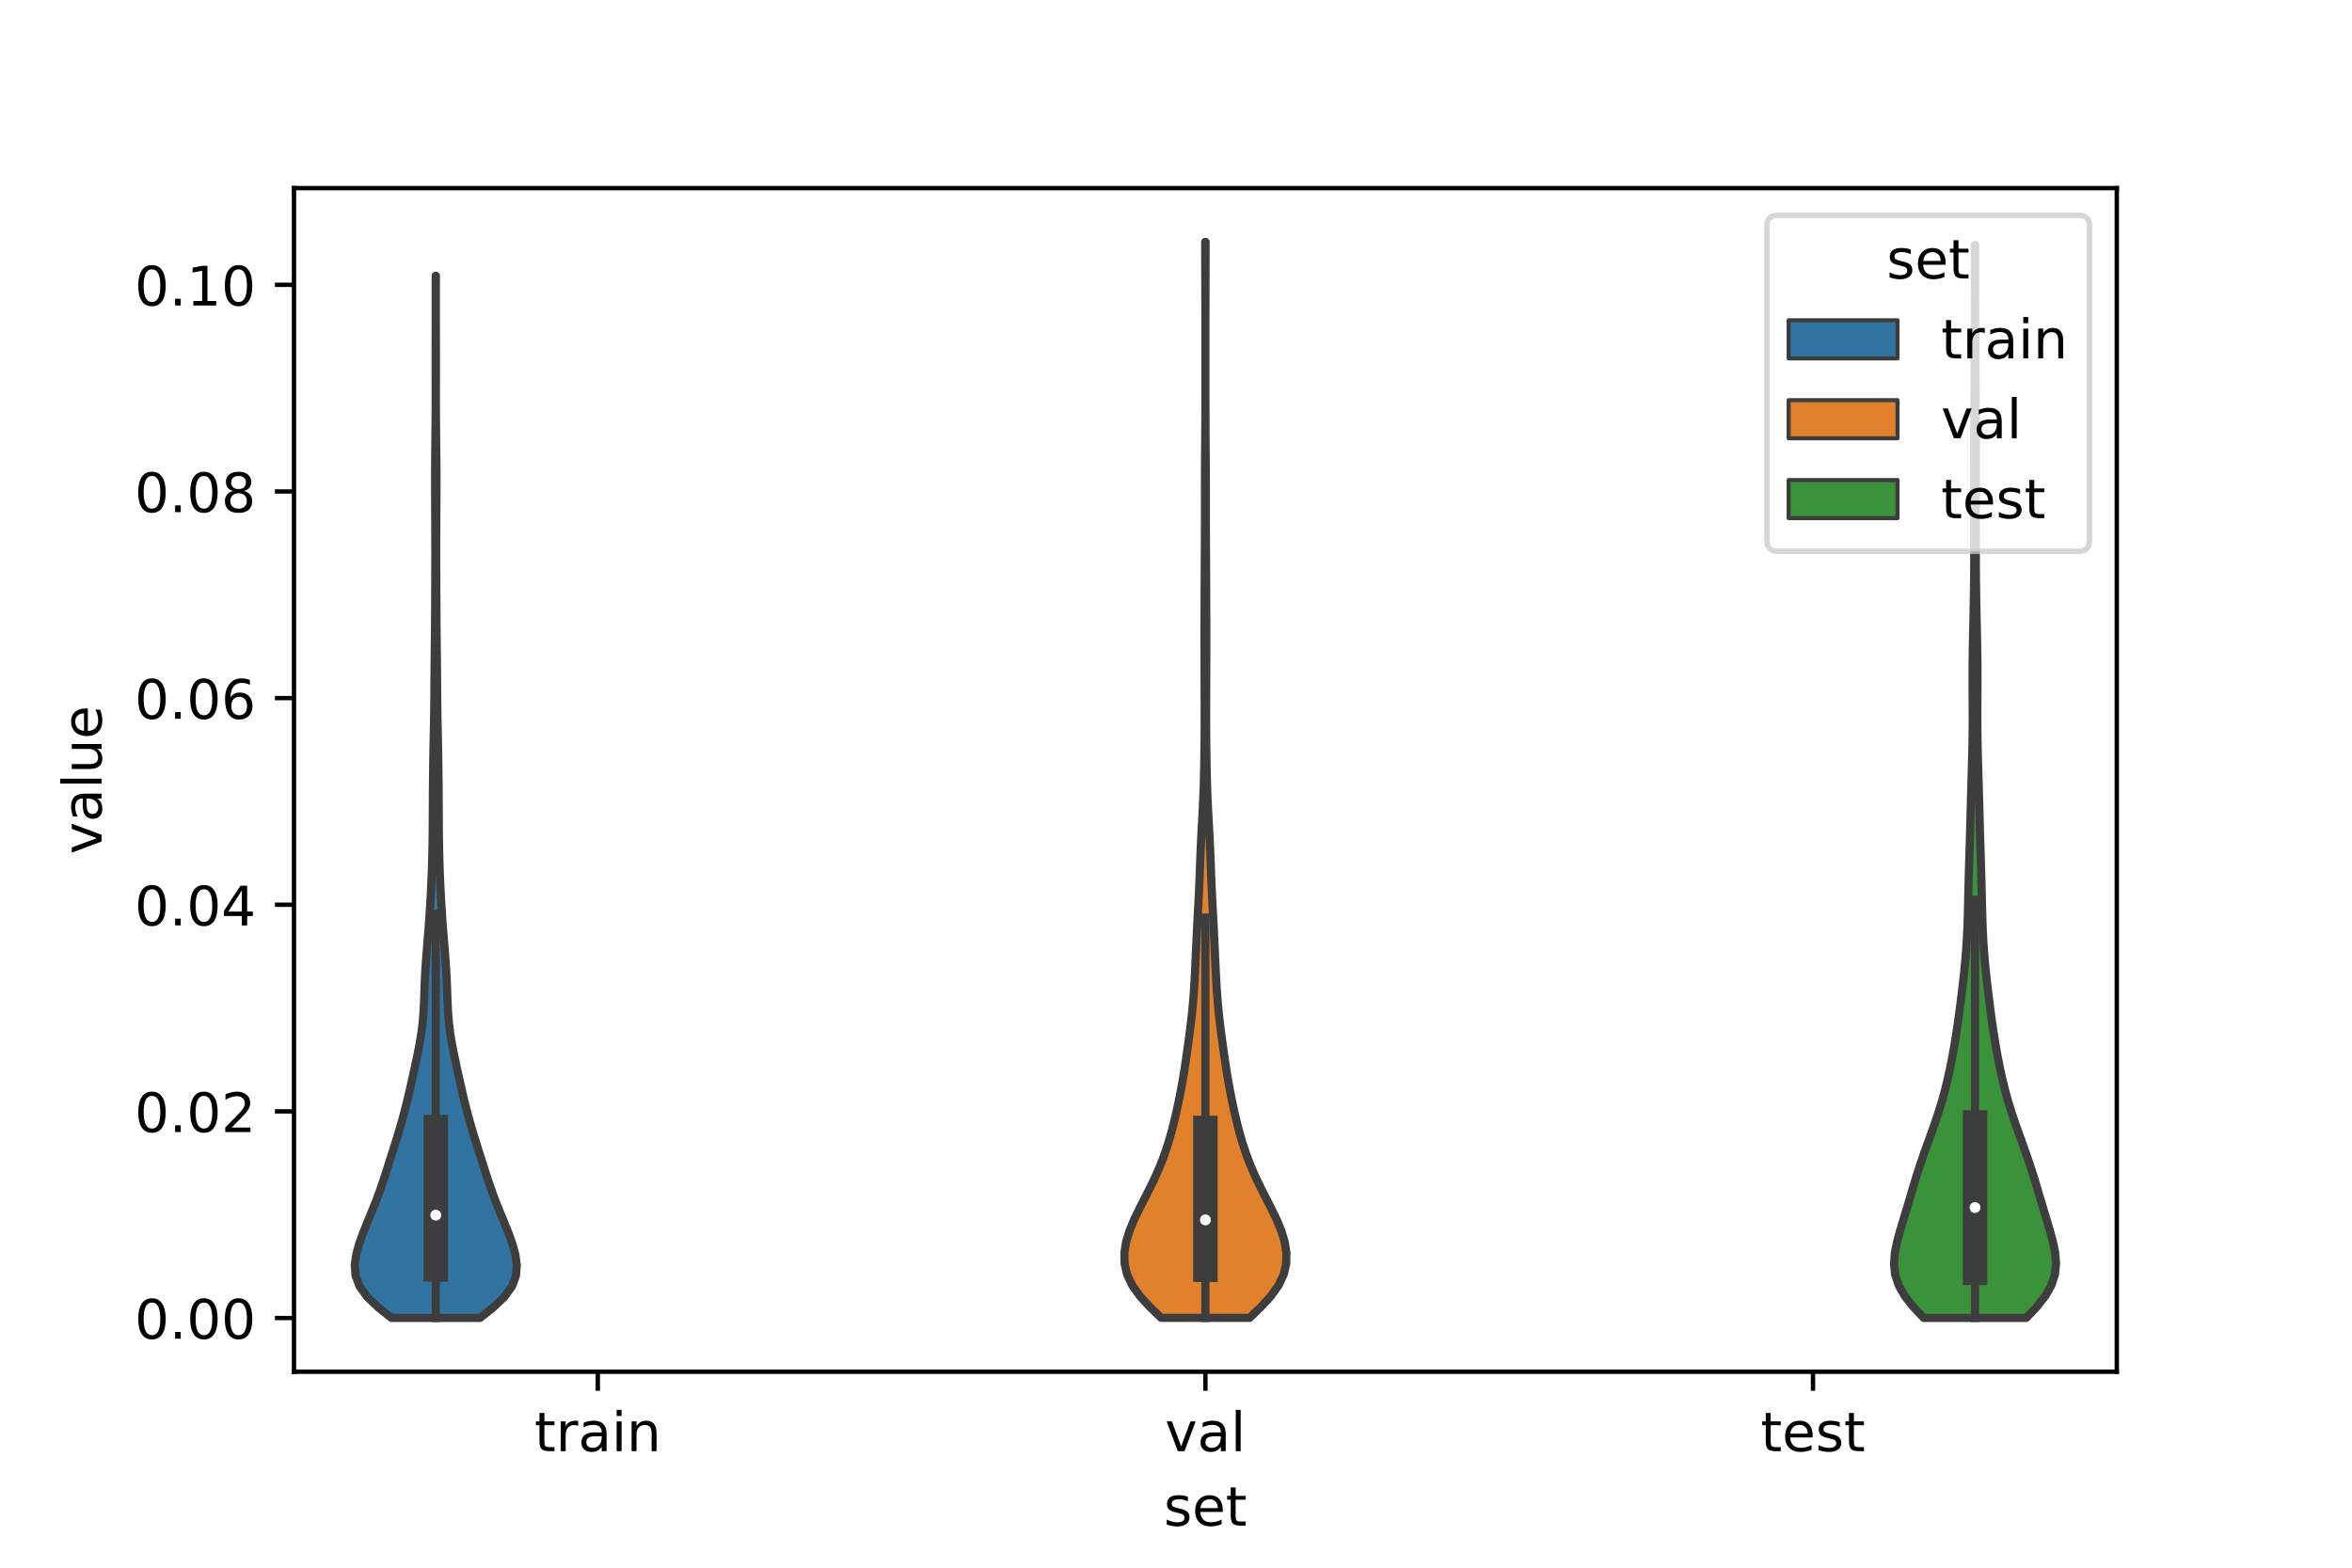 <?xml version="1.0" encoding="utf-8" standalone="no"?>
<!DOCTYPE svg PUBLIC "-//W3C//DTD SVG 1.1//EN"
  "http://www.w3.org/Graphics/SVG/1.1/DTD/svg11.dtd">
<!-- Created with matplotlib (https://matplotlib.org/) -->
<svg height="288pt" version="1.1" viewBox="0 0 432 288" width="432pt" xmlns="http://www.w3.org/2000/svg" xmlns:xlink="http://www.w3.org/1999/xlink">
 <defs>
  <style type="text/css">*{stroke-linecap:butt;stroke-linejoin:round;}</style>
 </defs>
 <g id="figure_1">
  <g id="patch_1">
   <path d="M 0 288 
L 432 288 
L 432 0 
L 0 0 
z
" style="fill:#ffffff;"/>
  </g>
  <g id="axes_1">
   <g id="patch_2">
    <path d="M 54 252 
L 388.8 252 
L 388.8 34.56 
L 54 34.56 
z
" style="fill:#ffffff;"/>
   </g>
   <g id="PolyCollection_1">
    <defs>
     <path d="M 88.178 -45.884 
L 71.902 -45.884 
L 69.477 -47.818 
L 67.447 -49.751 
L 66.046 -51.685 
L 65.317 -53.619 
L 65.16 -55.553 
L 65.416 -57.487 
L 65.942 -59.421 
L 66.632 -61.355 
L 67.409 -63.289 
L 68.212 -65.223 
L 68.991 -67.157 
L 69.714 -69.09 
L 70.379 -71.024 
L 71.006 -72.958 
L 71.621 -74.892 
L 72.237 -76.826 
L 72.847 -78.76 
L 73.432 -80.694 
L 73.981 -82.628 
L 74.491 -84.562 
L 74.966 -86.496 
L 75.414 -88.429 
L 75.845 -90.363 
L 76.269 -92.297 
L 76.68 -94.231 
L 77.06 -96.165 
L 77.38 -98.099 
L 77.621 -100.033 
L 77.78 -101.967 
L 77.879 -103.901 
L 77.949 -105.835 
L 78.023 -107.769 
L 78.121 -109.702 
L 78.249 -111.636 
L 78.399 -113.57 
L 78.559 -115.504 
L 78.715 -117.438 
L 78.858 -119.372 
L 78.984 -121.306 
L 79.096 -123.24 
L 79.195 -125.174 
L 79.28 -127.108 
L 79.35 -129.041 
L 79.404 -130.975 
L 79.443 -132.909 
L 79.467 -134.843 
L 79.482 -136.777 
L 79.492 -138.711 
L 79.502 -140.645 
L 79.514 -142.579 
L 79.531 -144.513 
L 79.553 -146.447 
L 79.581 -148.38 
L 79.614 -150.314 
L 79.653 -152.248 
L 79.693 -154.182 
L 79.73 -156.116 
L 79.759 -158.05 
L 79.779 -159.984 
L 79.794 -161.918 
L 79.807 -163.852 
L 79.824 -165.786 
L 79.845 -167.719 
L 79.867 -169.653 
L 79.888 -171.587 
L 79.905 -173.521 
L 79.918 -175.455 
L 79.929 -177.389 
L 79.939 -179.323 
L 79.948 -181.257 
L 79.955 -183.191 
L 79.96 -185.125 
L 79.96 -187.059 
L 79.957 -188.992 
L 79.95 -190.926 
L 79.941 -192.86 
L 79.931 -194.794 
L 79.921 -196.728 
L 79.915 -198.662 
L 79.916 -200.596 
L 79.924 -202.53 
L 79.939 -204.464 
L 79.96 -206.398 
L 79.981 -208.331 
L 79.999 -210.265 
L 80.012 -212.199 
L 80.018 -214.133 
L 80.018 -216.067 
L 80.015 -218.001 
L 80.011 -219.935 
L 80.01 -221.869 
L 80.012 -223.803 
L 80.017 -225.737 
L 80.023 -227.67 
L 80.027 -229.604 
L 80.028 -231.538 
L 80.027 -233.472 
L 80.025 -235.406 
L 80.025 -237.34 
L 80.055 -237.34 
L 80.055 -237.34 
L 80.055 -235.406 
L 80.053 -233.472 
L 80.052 -231.538 
L 80.053 -229.604 
L 80.057 -227.67 
L 80.063 -225.737 
L 80.068 -223.803 
L 80.07 -221.869 
L 80.069 -219.935 
L 80.065 -218.001 
L 80.062 -216.067 
L 80.062 -214.133 
L 80.068 -212.199 
L 80.081 -210.265 
L 80.099 -208.331 
L 80.12 -206.398 
L 80.141 -204.464 
L 80.156 -202.53 
L 80.164 -200.596 
L 80.165 -198.662 
L 80.159 -196.728 
L 80.149 -194.794 
L 80.139 -192.86 
L 80.13 -190.926 
L 80.123 -188.992 
L 80.12 -187.059 
L 80.12 -185.125 
L 80.125 -183.191 
L 80.132 -181.257 
L 80.141 -179.323 
L 80.151 -177.389 
L 80.162 -175.455 
L 80.175 -173.521 
L 80.192 -171.587 
L 80.213 -169.653 
L 80.235 -167.719 
L 80.256 -165.786 
L 80.273 -163.852 
L 80.286 -161.918 
L 80.301 -159.984 
L 80.321 -158.05 
L 80.35 -156.116 
L 80.387 -154.182 
L 80.427 -152.248 
L 80.466 -150.314 
L 80.499 -148.38 
L 80.527 -146.447 
L 80.549 -144.513 
L 80.566 -142.579 
L 80.578 -140.645 
L 80.588 -138.711 
L 80.598 -136.777 
L 80.613 -134.843 
L 80.637 -132.909 
L 80.676 -130.975 
L 80.73 -129.041 
L 80.8 -127.108 
L 80.885 -125.174 
L 80.984 -123.24 
L 81.096 -121.306 
L 81.222 -119.372 
L 81.365 -117.438 
L 81.521 -115.504 
L 81.681 -113.57 
L 81.831 -111.636 
L 81.959 -109.702 
L 82.057 -107.769 
L 82.131 -105.835 
L 82.201 -103.901 
L 82.3 -101.967 
L 82.459 -100.033 
L 82.7 -98.099 
L 83.02 -96.165 
L 83.4 -94.231 
L 83.811 -92.297 
L 84.235 -90.363 
L 84.666 -88.429 
L 85.114 -86.496 
L 85.589 -84.562 
L 86.099 -82.628 
L 86.648 -80.694 
L 87.233 -78.76 
L 87.843 -76.826 
L 88.459 -74.892 
L 89.074 -72.958 
L 89.701 -71.024 
L 90.366 -69.09 
L 91.089 -67.157 
L 91.868 -65.223 
L 92.671 -63.289 
L 93.448 -61.355 
L 94.138 -59.421 
L 94.664 -57.487 
L 94.92 -55.553 
L 94.763 -53.619 
L 94.034 -51.685 
L 92.633 -49.751 
L 90.603 -47.818 
L 88.178 -45.884 
z
" id="m4bbeefe961" style="stroke:#3d3d3d;stroke-width:1.5;"/>
    </defs>
    <g clip-path="url(#p2784a47e2c)">
     <use style="fill:#3274a1;stroke:#3d3d3d;stroke-width:1.5;" x="0" xlink:href="#m4bbeefe961" y="288"/>
    </g>
   </g>
   <g id="PolyCollection_2">
    <defs>
     <path d="M 229.523 -45.897 
L 213.277 -45.897 
L 211.205 -47.893 
L 209.374 -49.89 
L 207.95 -51.887 
L 207.011 -53.883 
L 206.552 -55.88 
L 206.52 -57.876 
L 206.844 -59.873 
L 207.452 -61.869 
L 208.274 -63.866 
L 209.233 -65.862 
L 210.253 -67.859 
L 211.267 -69.856 
L 212.223 -71.852 
L 213.091 -73.849 
L 213.859 -75.845 
L 214.529 -77.842 
L 215.113 -79.838 
L 215.63 -81.835 
L 216.098 -83.832 
L 216.527 -85.828 
L 216.921 -87.825 
L 217.278 -89.821 
L 217.602 -91.818 
L 217.901 -93.814 
L 218.183 -95.811 
L 218.454 -97.807 
L 218.707 -99.804 
L 218.935 -101.801 
L 219.128 -103.797 
L 219.284 -105.794 
L 219.408 -107.79 
L 219.508 -109.787 
L 219.598 -111.783 
L 219.688 -113.78 
L 219.782 -115.776 
L 219.884 -117.773 
L 219.991 -119.77 
L 220.098 -121.766 
L 220.198 -123.763 
L 220.288 -125.759 
L 220.366 -127.756 
L 220.44 -129.752 
L 220.519 -131.749 
L 220.61 -133.746 
L 220.716 -135.742 
L 220.828 -137.739 
L 220.934 -139.735 
L 221.025 -141.732 
L 221.097 -143.728 
L 221.15 -145.725 
L 221.19 -147.721 
L 221.22 -149.718 
L 221.243 -151.715 
L 221.258 -153.711 
L 221.265 -155.708 
L 221.264 -157.704 
L 221.259 -159.701 
L 221.252 -161.697 
L 221.246 -163.694 
L 221.242 -165.69 
L 221.238 -167.687 
L 221.235 -169.684 
L 221.234 -171.68 
L 221.237 -173.677 
L 221.243 -175.673 
L 221.251 -177.67 
L 221.259 -179.666 
L 221.268 -181.663 
L 221.277 -183.66 
L 221.287 -185.656 
L 221.299 -187.653 
L 221.31 -189.649 
L 221.318 -191.646 
L 221.321 -193.642 
L 221.32 -195.639 
L 221.318 -197.635 
L 221.32 -199.632 
L 221.326 -201.629 
L 221.338 -203.625 
L 221.353 -205.622 
L 221.368 -207.618 
L 221.38 -209.615 
L 221.389 -211.611 
L 221.395 -213.608 
L 221.398 -215.605 
L 221.399 -217.601 
L 221.4 -219.598 
L 221.4 -221.594 
L 221.4 -223.591 
L 221.4 -225.587 
L 221.399 -227.584 
L 221.397 -229.58 
L 221.395 -231.577 
L 221.39 -233.574 
L 221.384 -235.57 
L 221.377 -237.567 
L 221.37 -239.563 
L 221.364 -241.56 
L 221.362 -243.556 
L 221.438 -243.556 
L 221.438 -243.556 
L 221.436 -241.56 
L 221.43 -239.563 
L 221.423 -237.567 
L 221.416 -235.57 
L 221.41 -233.574 
L 221.405 -231.577 
L 221.403 -229.58 
L 221.401 -227.584 
L 221.4 -225.587 
L 221.4 -223.591 
L 221.4 -221.594 
L 221.4 -219.598 
L 221.401 -217.601 
L 221.402 -215.605 
L 221.405 -213.608 
L 221.411 -211.611 
L 221.42 -209.615 
L 221.432 -207.618 
L 221.447 -205.622 
L 221.462 -203.625 
L 221.474 -201.629 
L 221.48 -199.632 
L 221.482 -197.635 
L 221.48 -195.639 
L 221.479 -193.642 
L 221.482 -191.646 
L 221.49 -189.649 
L 221.501 -187.653 
L 221.513 -185.656 
L 221.523 -183.66 
L 221.532 -181.663 
L 221.541 -179.666 
L 221.549 -177.67 
L 221.557 -175.673 
L 221.563 -173.677 
L 221.566 -171.68 
L 221.565 -169.684 
L 221.562 -167.687 
L 221.558 -165.69 
L 221.554 -163.694 
L 221.548 -161.697 
L 221.541 -159.701 
L 221.536 -157.704 
L 221.535 -155.708 
L 221.542 -153.711 
L 221.557 -151.715 
L 221.58 -149.718 
L 221.61 -147.721 
L 221.65 -145.725 
L 221.703 -143.728 
L 221.775 -141.732 
L 221.866 -139.735 
L 221.972 -137.739 
L 222.084 -135.742 
L 222.19 -133.746 
L 222.281 -131.749 
L 222.36 -129.752 
L 222.434 -127.756 
L 222.512 -125.759 
L 222.602 -123.763 
L 222.702 -121.766 
L 222.809 -119.77 
L 222.916 -117.773 
L 223.018 -115.776 
L 223.112 -113.78 
L 223.202 -111.783 
L 223.292 -109.787 
L 223.392 -107.79 
L 223.516 -105.794 
L 223.672 -103.797 
L 223.865 -101.801 
L 224.093 -99.804 
L 224.346 -97.807 
L 224.617 -95.811 
L 224.899 -93.814 
L 225.198 -91.818 
L 225.522 -89.821 
L 225.879 -87.825 
L 226.273 -85.828 
L 226.702 -83.832 
L 227.17 -81.835 
L 227.687 -79.838 
L 228.271 -77.842 
L 228.941 -75.845 
L 229.709 -73.849 
L 230.577 -71.852 
L 231.533 -69.856 
L 232.547 -67.859 
L 233.567 -65.862 
L 234.526 -63.866 
L 235.348 -61.869 
L 235.956 -59.873 
L 236.28 -57.876 
L 236.248 -55.88 
L 235.789 -53.883 
L 234.85 -51.887 
L 233.426 -49.89 
L 231.595 -47.893 
L 229.523 -45.897 
z
" id="mb37730d04a" style="stroke:#3d3d3d;stroke-width:1.5;"/>
    </defs>
    <g clip-path="url(#p2784a47e2c)">
     <use style="fill:#e1812c;stroke:#3d3d3d;stroke-width:1.5;" x="0" xlink:href="#mb37730d04a" y="288"/>
    </g>
   </g>
   <g id="PolyCollection_3">
    <defs>
     <path d="M 372.188 -45.888 
L 353.332 -45.888 
L 351.454 -47.88 
L 349.88 -49.871 
L 348.741 -51.862 
L 348.085 -53.853 
L 347.88 -55.844 
L 348.035 -57.836 
L 348.436 -59.827 
L 348.974 -61.818 
L 349.568 -63.809 
L 350.17 -65.8 
L 350.763 -67.792 
L 351.353 -69.783 
L 351.958 -71.774 
L 352.594 -73.765 
L 353.271 -75.756 
L 353.98 -77.747 
L 354.702 -79.739 
L 355.409 -81.73 
L 356.075 -83.721 
L 356.685 -85.712 
L 357.233 -87.703 
L 357.723 -89.695 
L 358.161 -91.686 
L 358.558 -93.677 
L 358.917 -95.668 
L 359.244 -97.659 
L 359.544 -99.651 
L 359.822 -101.642 
L 360.083 -103.633 
L 360.331 -105.624 
L 360.565 -107.615 
L 360.782 -109.606 
L 360.975 -111.598 
L 361.137 -113.589 
L 361.264 -115.58 
L 361.358 -117.571 
L 361.425 -119.562 
L 361.477 -121.554 
L 361.522 -123.545 
L 361.569 -125.536 
L 361.622 -127.527 
L 361.681 -129.518 
L 361.743 -131.51 
L 361.804 -133.501 
L 361.861 -135.492 
L 361.915 -137.483 
L 361.968 -139.474 
L 362.021 -141.465 
L 362.077 -143.457 
L 362.136 -145.448 
L 362.195 -147.439 
L 362.249 -149.43 
L 362.292 -151.421 
L 362.321 -153.413 
L 362.334 -155.404 
L 362.332 -157.395 
L 362.323 -159.386 
L 362.312 -161.377 
L 362.307 -163.369 
L 362.314 -165.36 
L 362.333 -167.351 
L 362.363 -169.342 
L 362.402 -171.333 
L 362.445 -173.324 
L 362.488 -175.316 
L 362.527 -177.307 
L 362.56 -179.298 
L 362.585 -181.289 
L 362.603 -183.28 
L 362.613 -185.272 
L 362.617 -187.263 
L 362.617 -189.254 
L 362.616 -191.245 
L 362.614 -193.236 
L 362.613 -195.228 
L 362.612 -197.219 
L 362.612 -199.21 
L 362.612 -201.201 
L 362.614 -203.192 
L 362.616 -205.183 
L 362.621 -207.175 
L 362.627 -209.166 
L 362.634 -211.157 
L 362.643 -213.148 
L 362.653 -215.139 
L 362.664 -217.131 
L 362.673 -219.122 
L 362.682 -221.113 
L 362.69 -223.104 
L 362.697 -225.095 
L 362.704 -227.087 
L 362.71 -229.078 
L 362.715 -231.069 
L 362.719 -233.06 
L 362.721 -235.051 
L 362.721 -237.042 
L 362.72 -239.034 
L 362.72 -241.025 
L 362.72 -243.016 
L 362.8 -243.016 
L 362.8 -243.016 
L 362.8 -241.025 
L 362.8 -239.034 
L 362.799 -237.042 
L 362.799 -235.051 
L 362.801 -233.06 
L 362.805 -231.069 
L 362.81 -229.078 
L 362.816 -227.087 
L 362.823 -225.095 
L 362.83 -223.104 
L 362.838 -221.113 
L 362.847 -219.122 
L 362.856 -217.131 
L 362.867 -215.139 
L 362.877 -213.148 
L 362.886 -211.157 
L 362.893 -209.166 
L 362.899 -207.175 
L 362.904 -205.183 
L 362.906 -203.192 
L 362.908 -201.201 
L 362.908 -199.21 
L 362.908 -197.219 
L 362.907 -195.228 
L 362.906 -193.236 
L 362.904 -191.245 
L 362.903 -189.254 
L 362.903 -187.263 
L 362.907 -185.272 
L 362.917 -183.28 
L 362.935 -181.289 
L 362.96 -179.298 
L 362.993 -177.307 
L 363.032 -175.316 
L 363.075 -173.324 
L 363.118 -171.333 
L 363.157 -169.342 
L 363.187 -167.351 
L 363.206 -165.36 
L 363.213 -163.369 
L 363.208 -161.377 
L 363.197 -159.386 
L 363.188 -157.395 
L 363.186 -155.404 
L 363.199 -153.413 
L 363.228 -151.421 
L 363.271 -149.43 
L 363.325 -147.439 
L 363.384 -145.448 
L 363.443 -143.457 
L 363.499 -141.465 
L 363.552 -139.474 
L 363.605 -137.483 
L 363.659 -135.492 
L 363.716 -133.501 
L 363.777 -131.51 
L 363.839 -129.518 
L 363.898 -127.527 
L 363.951 -125.536 
L 363.998 -123.545 
L 364.043 -121.554 
L 364.095 -119.562 
L 364.162 -117.571 
L 364.256 -115.58 
L 364.383 -113.589 
L 364.545 -111.598 
L 364.738 -109.606 
L 364.955 -107.615 
L 365.189 -105.624 
L 365.437 -103.633 
L 365.698 -101.642 
L 365.976 -99.651 
L 366.276 -97.659 
L 366.603 -95.668 
L 366.962 -93.677 
L 367.359 -91.686 
L 367.797 -89.695 
L 368.287 -87.703 
L 368.835 -85.712 
L 369.445 -83.721 
L 370.111 -81.73 
L 370.818 -79.739 
L 371.54 -77.747 
L 372.249 -75.756 
L 372.926 -73.765 
L 373.562 -71.774 
L 374.167 -69.783 
L 374.757 -67.792 
L 375.35 -65.8 
L 375.952 -63.809 
L 376.546 -61.818 
L 377.084 -59.827 
L 377.485 -57.836 
L 377.64 -55.844 
L 377.435 -53.853 
L 376.779 -51.862 
L 375.64 -49.871 
L 374.066 -47.88 
L 372.188 -45.888 
z
" id="mb6bac137f9" style="stroke:#3d3d3d;stroke-width:1.5;"/>
    </defs>
    <g clip-path="url(#p2784a47e2c)">
     <use style="fill:#3a923a;stroke:#3d3d3d;stroke-width:1.5;" x="0" xlink:href="#mb6bac137f9" y="288"/>
    </g>
   </g>
   <g id="patch_3">
    <path clip-path="url(#p2784a47e2c)" d="M 109.8 242.131 
L 109.8 242.131 
L 109.8 242.131 
L 109.8 242.131 
z
" style="fill:#3274a1;stroke:#3d3d3d;stroke-linejoin:miter;stroke-width:0.75;"/>
   </g>
   <g id="patch_4">
    <path clip-path="url(#p2784a47e2c)" d="M 109.8 242.131 
L 109.8 242.131 
L 109.8 242.131 
L 109.8 242.131 
z
" style="fill:#e1812c;stroke:#3d3d3d;stroke-linejoin:miter;stroke-width:0.75;"/>
   </g>
   <g id="patch_5">
    <path clip-path="url(#p2784a47e2c)" d="M 109.8 242.131 
L 109.8 242.131 
L 109.8 242.131 
L 109.8 242.131 
z
" style="fill:#3a923a;stroke:#3d3d3d;stroke-linejoin:miter;stroke-width:0.75;"/>
   </g>
   <g id="matplotlib.axis_1">
    <g id="xtick_1">
     <g id="line2d_1">
      <defs>
       <path d="M 0 0 
L 0 3.5 
" id="mf80401d9de" style="stroke:#000000;stroke-width:0.8;"/>
      </defs>
      <g>
       <use style="stroke:#000000;stroke-width:0.8;" x="109.8" xlink:href="#mf80401d9de" y="252"/>
      </g>
     </g>
     <g id="text_1">
      <!-- train -->
      <g transform="translate(98.162 266.598)scale(0.1 -0.1)">
       <defs>
        <path d="M 18.312 70.219 
L 18.312 54.688 
L 36.812 54.688 
L 36.812 47.703 
L 18.312 47.703 
L 18.312 18.016 
Q 18.312 11.328 20.141 9.422 
Q 21.969 7.516 27.594 7.516 
L 36.812 7.516 
L 36.812 0 
L 27.594 0 
Q 17.188 0 13.234 3.875 
Q 9.281 7.766 9.281 18.016 
L 9.281 47.703 
L 2.688 47.703 
L 2.688 54.688 
L 9.281 54.688 
L 9.281 70.219 
z
" id="DejaVuSans-116"/>
        <path d="M 41.109 46.297 
Q 39.594 47.172 37.812 47.578 
Q 36.031 48 33.891 48 
Q 26.266 48 22.188 43.047 
Q 18.109 38.094 18.109 28.812 
L 18.109 0 
L 9.078 0 
L 9.078 54.688 
L 18.109 54.688 
L 18.109 46.188 
Q 20.953 51.172 25.484 53.578 
Q 30.031 56 36.531 56 
Q 37.453 56 38.578 55.875 
Q 39.703 55.766 41.062 55.516 
z
" id="DejaVuSans-114"/>
        <path d="M 34.281 27.484 
Q 23.391 27.484 19.188 25 
Q 14.984 22.516 14.984 16.5 
Q 14.984 11.719 18.141 8.906 
Q 21.297 6.109 26.703 6.109 
Q 34.188 6.109 38.703 11.406 
Q 43.219 16.703 43.219 25.484 
L 43.219 27.484 
z
M 52.203 31.203 
L 52.203 0 
L 43.219 0 
L 43.219 8.297 
Q 40.141 3.328 35.547 0.953 
Q 30.953 -1.422 24.312 -1.422 
Q 15.922 -1.422 10.953 3.297 
Q 6 8.016 6 15.922 
Q 6 25.141 12.172 29.828 
Q 18.359 34.516 30.609 34.516 
L 43.219 34.516 
L 43.219 35.406 
Q 43.219 41.609 39.141 45 
Q 35.062 48.391 27.688 48.391 
Q 23 48.391 18.547 47.266 
Q 14.109 46.141 10.016 43.891 
L 10.016 52.203 
Q 14.938 54.109 19.578 55.047 
Q 24.219 56 28.609 56 
Q 40.484 56 46.344 49.844 
Q 52.203 43.703 52.203 31.203 
z
" id="DejaVuSans-97"/>
        <path d="M 9.422 54.688 
L 18.406 54.688 
L 18.406 0 
L 9.422 0 
z
M 9.422 75.984 
L 18.406 75.984 
L 18.406 64.594 
L 9.422 64.594 
z
" id="DejaVuSans-105"/>
        <path d="M 54.891 33.016 
L 54.891 0 
L 45.906 0 
L 45.906 32.719 
Q 45.906 40.484 42.875 44.328 
Q 39.844 48.188 33.797 48.188 
Q 26.516 48.188 22.312 43.547 
Q 18.109 38.922 18.109 30.906 
L 18.109 0 
L 9.078 0 
L 9.078 54.688 
L 18.109 54.688 
L 18.109 46.188 
Q 21.344 51.125 25.703 53.562 
Q 30.078 56 35.797 56 
Q 45.219 56 50.047 50.172 
Q 54.891 44.344 54.891 33.016 
z
" id="DejaVuSans-110"/>
       </defs>
       <use xlink:href="#DejaVuSans-116"/>
       <use x="39.209" xlink:href="#DejaVuSans-114"/>
       <use x="80.322" xlink:href="#DejaVuSans-97"/>
       <use x="141.602" xlink:href="#DejaVuSans-105"/>
       <use x="169.385" xlink:href="#DejaVuSans-110"/>
      </g>
     </g>
    </g>
    <g id="xtick_2">
     <g id="line2d_2">
      <g>
       <use style="stroke:#000000;stroke-width:0.8;" x="221.4" xlink:href="#mf80401d9de" y="252"/>
      </g>
     </g>
     <g id="text_2">
      <!-- val -->
      <g transform="translate(213.988 266.598)scale(0.1 -0.1)">
       <defs>
        <path d="M 2.984 54.688 
L 12.5 54.688 
L 29.594 8.797 
L 46.688 54.688 
L 56.203 54.688 
L 35.688 0 
L 23.484 0 
z
" id="DejaVuSans-118"/>
        <path d="M 9.422 75.984 
L 18.406 75.984 
L 18.406 0 
L 9.422 0 
z
" id="DejaVuSans-108"/>
       </defs>
       <use xlink:href="#DejaVuSans-118"/>
       <use x="59.18" xlink:href="#DejaVuSans-97"/>
       <use x="120.459" xlink:href="#DejaVuSans-108"/>
      </g>
     </g>
    </g>
    <g id="xtick_3">
     <g id="line2d_3">
      <g>
       <use style="stroke:#000000;stroke-width:0.8;" x="333" xlink:href="#mf80401d9de" y="252"/>
      </g>
     </g>
     <g id="text_3">
      <!-- test -->
      <g transform="translate(323.398 266.598)scale(0.1 -0.1)">
       <defs>
        <path d="M 56.203 29.594 
L 56.203 25.203 
L 14.891 25.203 
Q 15.484 15.922 20.484 11.062 
Q 25.484 6.203 34.422 6.203 
Q 39.594 6.203 44.453 7.469 
Q 49.312 8.734 54.109 11.281 
L 54.109 2.781 
Q 49.266 0.734 44.188 -0.344 
Q 39.109 -1.422 33.891 -1.422 
Q 20.797 -1.422 13.156 6.188 
Q 5.516 13.812 5.516 26.812 
Q 5.516 40.234 12.766 48.109 
Q 20.016 56 32.328 56 
Q 43.359 56 49.781 48.891 
Q 56.203 41.797 56.203 29.594 
z
M 47.219 32.234 
Q 47.125 39.594 43.094 43.984 
Q 39.062 48.391 32.422 48.391 
Q 24.906 48.391 20.391 44.141 
Q 15.875 39.891 15.188 32.172 
z
" id="DejaVuSans-101"/>
        <path d="M 44.281 53.078 
L 44.281 44.578 
Q 40.484 46.531 36.375 47.5 
Q 32.281 48.484 27.875 48.484 
Q 21.188 48.484 17.844 46.438 
Q 14.5 44.391 14.5 40.281 
Q 14.5 37.156 16.891 35.375 
Q 19.281 33.594 26.516 31.984 
L 29.594 31.297 
Q 39.156 29.25 43.188 25.516 
Q 47.219 21.781 47.219 15.094 
Q 47.219 7.469 41.188 3.016 
Q 35.156 -1.422 24.609 -1.422 
Q 20.219 -1.422 15.453 -0.562 
Q 10.688 0.297 5.422 2 
L 5.422 11.281 
Q 10.406 8.688 15.234 7.391 
Q 20.062 6.109 24.812 6.109 
Q 31.156 6.109 34.562 8.281 
Q 37.984 10.453 37.984 14.406 
Q 37.984 18.062 35.516 20.016 
Q 33.062 21.969 24.703 23.781 
L 21.578 24.516 
Q 13.234 26.266 9.516 29.906 
Q 5.812 33.547 5.812 39.891 
Q 5.812 47.609 11.281 51.797 
Q 16.75 56 26.812 56 
Q 31.781 56 36.172 55.266 
Q 40.578 54.547 44.281 53.078 
z
" id="DejaVuSans-115"/>
       </defs>
       <use xlink:href="#DejaVuSans-116"/>
       <use x="39.209" xlink:href="#DejaVuSans-101"/>
       <use x="100.732" xlink:href="#DejaVuSans-115"/>
       <use x="152.832" xlink:href="#DejaVuSans-116"/>
      </g>
     </g>
    </g>
    <g id="text_4">
     <!-- set -->
     <g transform="translate(213.759 280.277)scale(0.1 -0.1)">
      <use xlink:href="#DejaVuSans-115"/>
      <use x="52.1" xlink:href="#DejaVuSans-101"/>
      <use x="113.623" xlink:href="#DejaVuSans-116"/>
     </g>
    </g>
   </g>
   <g id="matplotlib.axis_2">
    <g id="ytick_1">
     <g id="line2d_4">
      <defs>
       <path d="M 0 0 
L -3.5 0 
" id="m112b80d573" style="stroke:#000000;stroke-width:0.8;"/>
      </defs>
      <g>
       <use style="stroke:#000000;stroke-width:0.8;" x="54" xlink:href="#m112b80d573" y="242.131"/>
      </g>
     </g>
     <g id="text_5">
      <!-- 0.00 -->
      <g transform="translate(24.734 245.93)scale(0.1 -0.1)">
       <defs>
        <path d="M 31.781 66.406 
Q 24.172 66.406 20.328 58.906 
Q 16.5 51.422 16.5 36.375 
Q 16.5 21.391 20.328 13.891 
Q 24.172 6.391 31.781 6.391 
Q 39.453 6.391 43.281 13.891 
Q 47.125 21.391 47.125 36.375 
Q 47.125 51.422 43.281 58.906 
Q 39.453 66.406 31.781 66.406 
z
M 31.781 74.219 
Q 44.047 74.219 50.516 64.516 
Q 56.984 54.828 56.984 36.375 
Q 56.984 17.969 50.516 8.266 
Q 44.047 -1.422 31.781 -1.422 
Q 19.531 -1.422 13.062 8.266 
Q 6.594 17.969 6.594 36.375 
Q 6.594 54.828 13.062 64.516 
Q 19.531 74.219 31.781 74.219 
z
" id="DejaVuSans-48"/>
        <path d="M 10.688 12.406 
L 21 12.406 
L 21 0 
L 10.688 0 
z
" id="DejaVuSans-46"/>
       </defs>
       <use xlink:href="#DejaVuSans-48"/>
       <use x="63.623" xlink:href="#DejaVuSans-46"/>
       <use x="95.41" xlink:href="#DejaVuSans-48"/>
       <use x="159.033" xlink:href="#DejaVuSans-48"/>
      </g>
     </g>
    </g>
    <g id="ytick_2">
     <g id="line2d_5">
      <g>
       <use style="stroke:#000000;stroke-width:0.8;" x="54" xlink:href="#m112b80d573" y="204.17"/>
      </g>
     </g>
     <g id="text_6">
      <!-- 0.02 -->
      <g transform="translate(24.734 207.969)scale(0.1 -0.1)">
       <defs>
        <path d="M 19.188 8.297 
L 53.609 8.297 
L 53.609 0 
L 7.328 0 
L 7.328 8.297 
Q 12.938 14.109 22.625 23.891 
Q 32.328 33.688 34.812 36.531 
Q 39.547 41.844 41.422 45.531 
Q 43.312 49.219 43.312 52.781 
Q 43.312 58.594 39.234 62.25 
Q 35.156 65.922 28.609 65.922 
Q 23.969 65.922 18.812 64.312 
Q 13.672 62.703 7.812 59.422 
L 7.812 69.391 
Q 13.766 71.781 18.938 73 
Q 24.125 74.219 28.422 74.219 
Q 39.75 74.219 46.484 68.547 
Q 53.219 62.891 53.219 53.422 
Q 53.219 48.922 51.531 44.891 
Q 49.859 40.875 45.406 35.406 
Q 44.188 33.984 37.641 27.219 
Q 31.109 20.453 19.188 8.297 
z
" id="DejaVuSans-50"/>
       </defs>
       <use xlink:href="#DejaVuSans-48"/>
       <use x="63.623" xlink:href="#DejaVuSans-46"/>
       <use x="95.41" xlink:href="#DejaVuSans-48"/>
       <use x="159.033" xlink:href="#DejaVuSans-50"/>
      </g>
     </g>
    </g>
    <g id="ytick_3">
     <g id="line2d_6">
      <g>
       <use style="stroke:#000000;stroke-width:0.8;" x="54" xlink:href="#m112b80d573" y="166.208"/>
      </g>
     </g>
     <g id="text_7">
      <!-- 0.04 -->
      <g transform="translate(24.734 170.007)scale(0.1 -0.1)">
       <defs>
        <path d="M 37.797 64.312 
L 12.891 25.391 
L 37.797 25.391 
z
M 35.203 72.906 
L 47.609 72.906 
L 47.609 25.391 
L 58.016 25.391 
L 58.016 17.188 
L 47.609 17.188 
L 47.609 0 
L 37.797 0 
L 37.797 17.188 
L 4.891 17.188 
L 4.891 26.703 
z
" id="DejaVuSans-52"/>
       </defs>
       <use xlink:href="#DejaVuSans-48"/>
       <use x="63.623" xlink:href="#DejaVuSans-46"/>
       <use x="95.41" xlink:href="#DejaVuSans-48"/>
       <use x="159.033" xlink:href="#DejaVuSans-52"/>
      </g>
     </g>
    </g>
    <g id="ytick_4">
     <g id="line2d_7">
      <g>
       <use style="stroke:#000000;stroke-width:0.8;" x="54" xlink:href="#m112b80d573" y="128.247"/>
      </g>
     </g>
     <g id="text_8">
      <!-- 0.06 -->
      <g transform="translate(24.734 132.046)scale(0.1 -0.1)">
       <defs>
        <path d="M 33.016 40.375 
Q 26.375 40.375 22.484 35.828 
Q 18.609 31.297 18.609 23.391 
Q 18.609 15.531 22.484 10.953 
Q 26.375 6.391 33.016 6.391 
Q 39.656 6.391 43.531 10.953 
Q 47.406 15.531 47.406 23.391 
Q 47.406 31.297 43.531 35.828 
Q 39.656 40.375 33.016 40.375 
z
M 52.594 71.297 
L 52.594 62.312 
Q 48.875 64.062 45.094 64.984 
Q 41.312 65.922 37.594 65.922 
Q 27.828 65.922 22.672 59.328 
Q 17.531 52.734 16.797 39.406 
Q 19.672 43.656 24.016 45.922 
Q 28.375 48.188 33.594 48.188 
Q 44.578 48.188 50.953 41.516 
Q 57.328 34.859 57.328 23.391 
Q 57.328 12.156 50.688 5.359 
Q 44.047 -1.422 33.016 -1.422 
Q 20.359 -1.422 13.672 8.266 
Q 6.984 17.969 6.984 36.375 
Q 6.984 53.656 15.188 63.938 
Q 23.391 74.219 37.203 74.219 
Q 40.922 74.219 44.703 73.484 
Q 48.484 72.75 52.594 71.297 
z
" id="DejaVuSans-54"/>
       </defs>
       <use xlink:href="#DejaVuSans-48"/>
       <use x="63.623" xlink:href="#DejaVuSans-46"/>
       <use x="95.41" xlink:href="#DejaVuSans-48"/>
       <use x="159.033" xlink:href="#DejaVuSans-54"/>
      </g>
     </g>
    </g>
    <g id="ytick_5">
     <g id="line2d_8">
      <g>
       <use style="stroke:#000000;stroke-width:0.8;" x="54" xlink:href="#m112b80d573" y="90.285"/>
      </g>
     </g>
     <g id="text_9">
      <!-- 0.08 -->
      <g transform="translate(24.734 94.085)scale(0.1 -0.1)">
       <defs>
        <path d="M 31.781 34.625 
Q 24.75 34.625 20.719 30.859 
Q 16.703 27.094 16.703 20.516 
Q 16.703 13.922 20.719 10.156 
Q 24.75 6.391 31.781 6.391 
Q 38.812 6.391 42.859 10.172 
Q 46.922 13.969 46.922 20.516 
Q 46.922 27.094 42.891 30.859 
Q 38.875 34.625 31.781 34.625 
z
M 21.922 38.812 
Q 15.578 40.375 12.031 44.719 
Q 8.5 49.078 8.5 55.328 
Q 8.5 64.062 14.719 69.141 
Q 20.953 74.219 31.781 74.219 
Q 42.672 74.219 48.875 69.141 
Q 55.078 64.062 55.078 55.328 
Q 55.078 49.078 51.531 44.719 
Q 48 40.375 41.703 38.812 
Q 48.828 37.156 52.797 32.312 
Q 56.781 27.484 56.781 20.516 
Q 56.781 9.906 50.312 4.234 
Q 43.844 -1.422 31.781 -1.422 
Q 19.734 -1.422 13.25 4.234 
Q 6.781 9.906 6.781 20.516 
Q 6.781 27.484 10.781 32.312 
Q 14.797 37.156 21.922 38.812 
z
M 18.312 54.391 
Q 18.312 48.734 21.844 45.562 
Q 25.391 42.391 31.781 42.391 
Q 38.141 42.391 41.719 45.562 
Q 45.312 48.734 45.312 54.391 
Q 45.312 60.062 41.719 63.234 
Q 38.141 66.406 31.781 66.406 
Q 25.391 66.406 21.844 63.234 
Q 18.312 60.062 18.312 54.391 
z
" id="DejaVuSans-56"/>
       </defs>
       <use xlink:href="#DejaVuSans-48"/>
       <use x="63.623" xlink:href="#DejaVuSans-46"/>
       <use x="95.41" xlink:href="#DejaVuSans-48"/>
       <use x="159.033" xlink:href="#DejaVuSans-56"/>
      </g>
     </g>
    </g>
    <g id="ytick_6">
     <g id="line2d_9">
      <g>
       <use style="stroke:#000000;stroke-width:0.8;" x="54" xlink:href="#m112b80d573" y="52.324"/>
      </g>
     </g>
     <g id="text_10">
      <!-- 0.10 -->
      <g transform="translate(24.734 56.123)scale(0.1 -0.1)">
       <defs>
        <path d="M 12.406 8.297 
L 28.516 8.297 
L 28.516 63.922 
L 10.984 60.406 
L 10.984 69.391 
L 28.422 72.906 
L 38.281 72.906 
L 38.281 8.297 
L 54.391 8.297 
L 54.391 0 
L 12.406 0 
z
" id="DejaVuSans-49"/>
       </defs>
       <use xlink:href="#DejaVuSans-48"/>
       <use x="63.623" xlink:href="#DejaVuSans-46"/>
       <use x="95.41" xlink:href="#DejaVuSans-49"/>
       <use x="159.033" xlink:href="#DejaVuSans-48"/>
      </g>
     </g>
    </g>
    <g id="text_11">
     <!-- value -->
     <g transform="translate(18.655 156.938)rotate(-90)scale(0.1 -0.1)">
      <defs>
       <path d="M 8.5 21.578 
L 8.5 54.688 
L 17.484 54.688 
L 17.484 21.922 
Q 17.484 14.156 20.5 10.266 
Q 23.531 6.391 29.594 6.391 
Q 36.859 6.391 41.078 11.031 
Q 45.312 15.672 45.312 23.688 
L 45.312 54.688 
L 54.297 54.688 
L 54.297 0 
L 45.312 0 
L 45.312 8.406 
Q 42.047 3.422 37.719 1 
Q 33.406 -1.422 27.688 -1.422 
Q 18.266 -1.422 13.375 4.438 
Q 8.5 10.297 8.5 21.578 
z
M 31.109 56 
z
" id="DejaVuSans-117"/>
      </defs>
      <use xlink:href="#DejaVuSans-118"/>
      <use x="59.18" xlink:href="#DejaVuSans-97"/>
      <use x="120.459" xlink:href="#DejaVuSans-108"/>
      <use x="148.242" xlink:href="#DejaVuSans-117"/>
      <use x="211.621" xlink:href="#DejaVuSans-101"/>
     </g>
    </g>
   </g>
   <g id="line2d_10">
    <path clip-path="url(#p2784a47e2c)" d="M 80.04 242.116 
L 80.04 167.877 
" style="fill:none;stroke:#3d3d3d;stroke-linecap:square;stroke-width:1.5;"/>
   </g>
   <g id="line2d_11">
    <path clip-path="url(#p2784a47e2c)" d="M 80.04 233.199 
L 80.04 207.061 
" style="fill:none;stroke:#3d3d3d;stroke-linecap:square;stroke-width:4.5;"/>
   </g>
   <g id="line2d_12">
    <path clip-path="url(#p2784a47e2c)" d="M 221.4 242.103 
L 221.4 168.579 
" style="fill:none;stroke:#3d3d3d;stroke-linecap:square;stroke-width:1.5;"/>
   </g>
   <g id="line2d_13">
    <path clip-path="url(#p2784a47e2c)" d="M 221.4 233.261 
L 221.4 207.212 
" style="fill:none;stroke:#3d3d3d;stroke-linecap:square;stroke-width:4.5;"/>
   </g>
   <g id="line2d_14">
    <path clip-path="url(#p2784a47e2c)" d="M 362.76 242.112 
L 362.76 165.264 
" style="fill:none;stroke:#3d3d3d;stroke-linecap:square;stroke-width:1.5;"/>
   </g>
   <g id="line2d_15">
    <path clip-path="url(#p2784a47e2c)" d="M 362.76 233.84 
L 362.76 206.193 
" style="fill:none;stroke:#3d3d3d;stroke-linecap:square;stroke-width:4.5;"/>
   </g>
   <g id="patch_6">
    <path d="M 54 252 
L 54 34.56 
" style="fill:none;stroke:#000000;stroke-linecap:square;stroke-linejoin:miter;stroke-width:0.8;"/>
   </g>
   <g id="patch_7">
    <path d="M 388.8 252 
L 388.8 34.56 
" style="fill:none;stroke:#000000;stroke-linecap:square;stroke-linejoin:miter;stroke-width:0.8;"/>
   </g>
   <g id="patch_8">
    <path d="M 54 252 
L 388.8 252 
" style="fill:none;stroke:#000000;stroke-linecap:square;stroke-linejoin:miter;stroke-width:0.8;"/>
   </g>
   <g id="patch_9">
    <path d="M 54 34.56 
L 388.8 34.56 
" style="fill:none;stroke:#000000;stroke-linecap:square;stroke-linejoin:miter;stroke-width:0.8;"/>
   </g>
   <g id="PathCollection_1">
    <defs>
     <path d="M 0 1.5 
C 0.398 1.5 0.779 1.342 1.061 1.061 
C 1.342 0.779 1.5 0.398 1.5 0 
C 1.5 -0.398 1.342 -0.779 1.061 -1.061 
C 0.779 -1.342 0.398 -1.5 0 -1.5 
C -0.398 -1.5 -0.779 -1.342 -1.061 -1.061 
C -1.342 -0.779 -1.5 -0.398 -1.5 0 
C -1.5 0.398 -1.342 0.779 -1.061 1.061 
C -0.779 1.342 -0.398 1.5 0 1.5 
z
" id="m32e3678ff7" style="stroke:#3d3d3d;"/>
    </defs>
    <g clip-path="url(#p2784a47e2c)">
     <use style="fill:#ffffff;stroke:#3d3d3d;" x="80.04" xlink:href="#m32e3678ff7" y="223.231"/>
    </g>
   </g>
   <g id="PathCollection_2">
    <g clip-path="url(#p2784a47e2c)">
     <use style="fill:#ffffff;stroke:#3d3d3d;" x="221.4" xlink:href="#m32e3678ff7" y="224.107"/>
    </g>
   </g>
   <g id="PathCollection_3">
    <g clip-path="url(#p2784a47e2c)">
     <use style="fill:#ffffff;stroke:#3d3d3d;" x="362.76" xlink:href="#m32e3678ff7" y="221.84"/>
    </g>
   </g>
   <g id="legend_1">
    <g id="patch_10">
     <path d="M 326.525 101.272 
L 381.8 101.272 
Q 383.8 101.272 383.8 99.272 
L 383.8 41.56 
Q 383.8 39.56 381.8 39.56 
L 326.525 39.56 
Q 324.525 39.56 324.525 41.56 
L 324.525 99.272 
Q 324.525 101.272 326.525 101.272 
z
" style="fill:#ffffff;opacity:0.8;stroke:#cccccc;stroke-linejoin:miter;"/>
    </g>
    <g id="text_12">
     <!-- set -->
     <g transform="translate(346.521 51.158)scale(0.1 -0.1)">
      <use xlink:href="#DejaVuSans-115"/>
      <use x="52.1" xlink:href="#DejaVuSans-101"/>
      <use x="113.623" xlink:href="#DejaVuSans-116"/>
     </g>
    </g>
    <g id="patch_11">
     <path d="M 328.525 65.837 
L 348.525 65.837 
L 348.525 58.837 
L 328.525 58.837 
z
" style="fill:#3274a1;stroke:#3d3d3d;stroke-linejoin:miter;stroke-width:0.75;"/>
    </g>
    <g id="text_13">
     <!-- train -->
     <g transform="translate(356.525 65.837)scale(0.1 -0.1)">
      <use xlink:href="#DejaVuSans-116"/>
      <use x="39.209" xlink:href="#DejaVuSans-114"/>
      <use x="80.322" xlink:href="#DejaVuSans-97"/>
      <use x="141.602" xlink:href="#DejaVuSans-105"/>
      <use x="169.385" xlink:href="#DejaVuSans-110"/>
     </g>
    </g>
    <g id="patch_12">
     <path d="M 328.525 80.515 
L 348.525 80.515 
L 348.525 73.515 
L 328.525 73.515 
z
" style="fill:#e1812c;stroke:#3d3d3d;stroke-linejoin:miter;stroke-width:0.75;"/>
    </g>
    <g id="text_14">
     <!-- val -->
     <g transform="translate(356.525 80.515)scale(0.1 -0.1)">
      <use xlink:href="#DejaVuSans-118"/>
      <use x="59.18" xlink:href="#DejaVuSans-97"/>
      <use x="120.459" xlink:href="#DejaVuSans-108"/>
     </g>
    </g>
    <g id="patch_13">
     <path d="M 328.525 95.193 
L 348.525 95.193 
L 348.525 88.193 
L 328.525 88.193 
z
" style="fill:#3a923a;stroke:#3d3d3d;stroke-linejoin:miter;stroke-width:0.75;"/>
    </g>
    <g id="text_15">
     <!-- test -->
     <g transform="translate(356.525 95.193)scale(0.1 -0.1)">
      <use xlink:href="#DejaVuSans-116"/>
      <use x="39.209" xlink:href="#DejaVuSans-101"/>
      <use x="100.732" xlink:href="#DejaVuSans-115"/>
      <use x="152.832" xlink:href="#DejaVuSans-116"/>
     </g>
    </g>
   </g>
  </g>
 </g>
 <defs>
  <clipPath id="p2784a47e2c">
   <rect height="217.44" width="334.8" x="54" y="34.56"/>
  </clipPath>
 </defs>
</svg>
